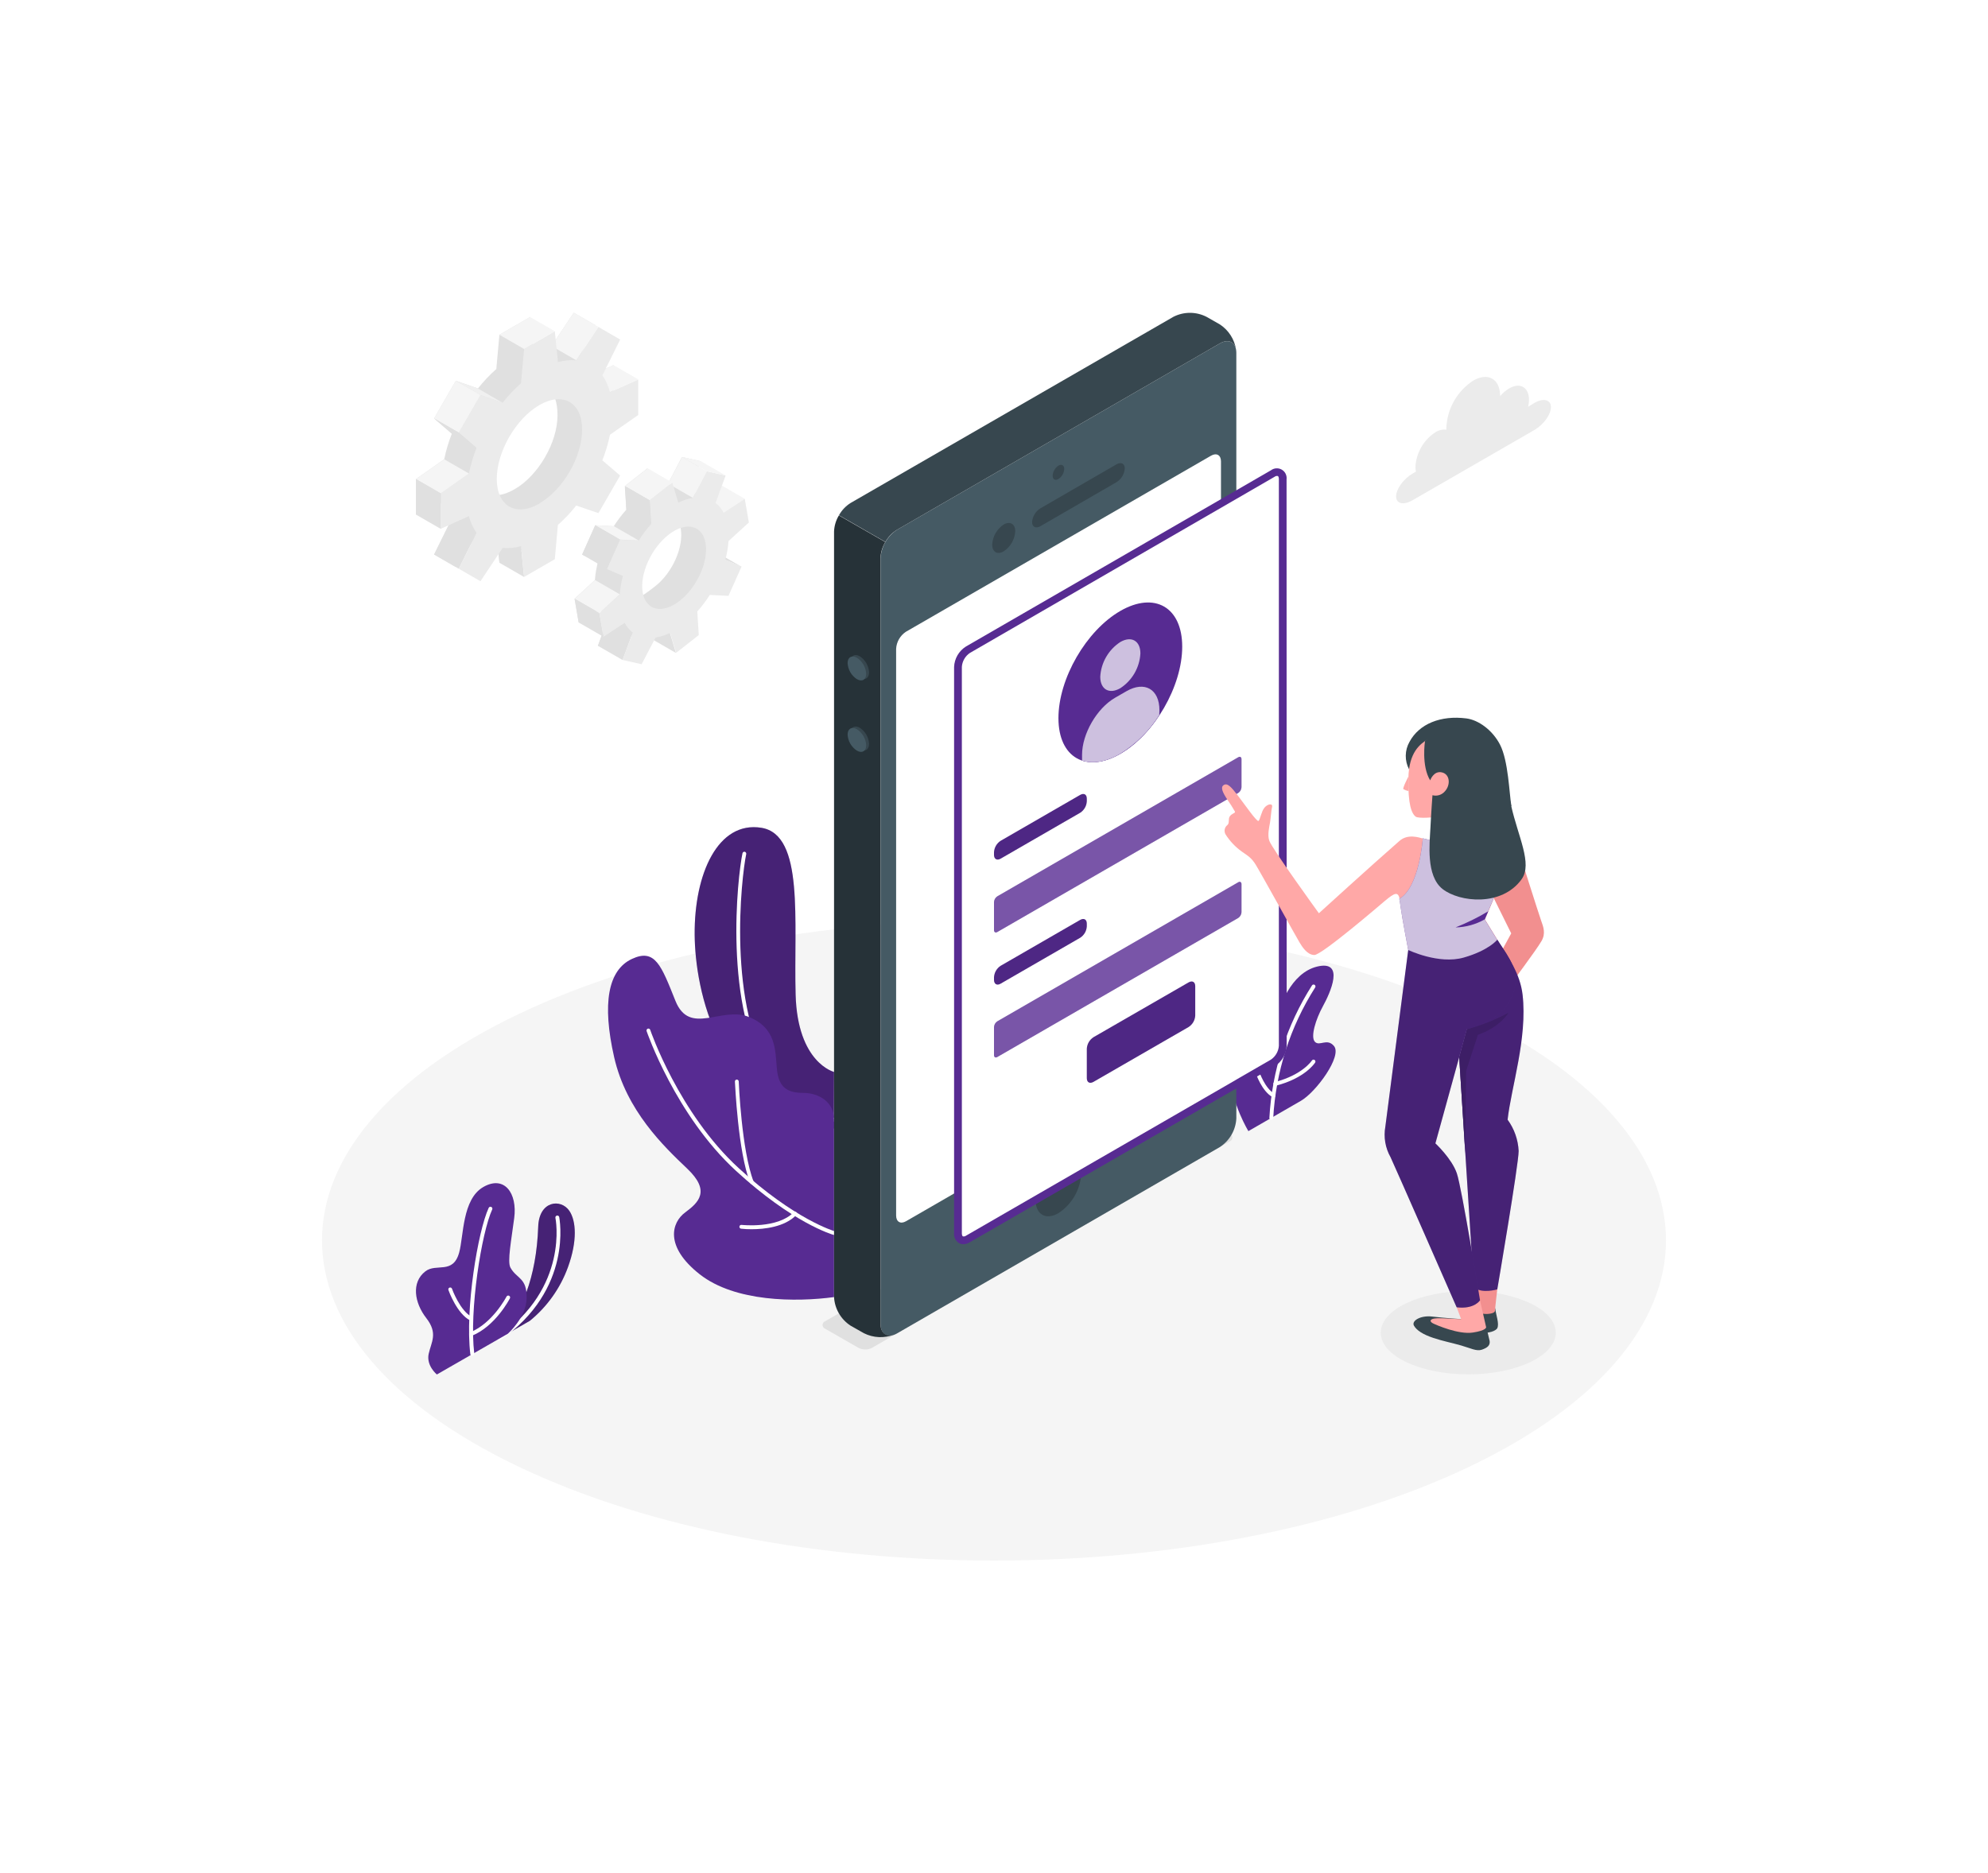 <svg width="522" height="492" viewBox="0 0 522 492" fill="none" xmlns="http://www.w3.org/2000/svg">
<rect x="0" y="0" width="522" height="492" fill="#808080" stroke="none"/>
<g clip-path="url(#clip0_700_7542)">
<rect width="522" height="492" fill="white"/>
<path d="M136.23 385.24C205.14 418.08 316.86 418.09 385.77 385.24C454.68 352.39 454.67 299.15 385.77 266.31C316.87 233.47 205.14 233.47 136.23 266.31C67.32 299.15 67.33 352.4 136.23 385.24Z" fill="#F5F5F5"/>
<path d="M385.53 360.97C398.221 360.97 408.51 356.068 408.51 350.02C408.51 343.972 398.221 339.07 385.53 339.07C372.838 339.07 362.55 343.972 362.55 350.02C362.55 356.068 372.838 360.97 385.53 360.97Z" fill="#EBEBEB"/>
<path d="M131 351.59L139.13 346.9C143.669 343.196 147.124 338.335 149.13 332.83C151.64 325.91 151.29 320.65 149.49 318.01C147.28 314.76 141.55 315.33 141.32 322.17C140.84 335.65 136.91 345 131 351.59Z" fill="#572B92"/>
<path opacity="0.2" d="M131 351.59L139.13 346.9C143.669 343.196 147.124 338.335 149.13 332.83C151.64 325.91 151.29 320.65 149.49 318.01C147.28 314.76 141.55 315.33 141.32 322.17C140.84 335.65 136.91 345 131 351.59Z" fill="black"/>
<path d="M131 352.09C130.894 352.089 130.791 352.054 130.706 351.99C130.622 351.927 130.559 351.838 130.528 351.737C130.497 351.636 130.499 351.527 130.533 351.427C130.568 351.327 130.633 351.241 130.72 351.18C149.52 338.18 145.88 320.05 145.84 319.87C145.826 319.804 145.825 319.737 145.838 319.671C145.85 319.605 145.875 319.542 145.912 319.486C145.949 319.429 145.996 319.381 146.051 319.343C146.107 319.305 146.169 319.279 146.235 319.265C146.3 319.251 146.368 319.25 146.434 319.263C146.5 319.275 146.563 319.3 146.619 319.337C146.675 319.374 146.724 319.421 146.761 319.477C146.799 319.532 146.826 319.594 146.84 319.66C146.84 319.85 150.68 338.6 131.32 352C131.226 352.064 131.113 352.096 131 352.09Z" fill="white"/>
<path d="M114.71 361C114.71 361 111.88 358.7 112.56 355.58C113.24 352.46 115.07 350.22 111.94 346.2C108.81 342.18 107.94 336.82 111.68 333.92C114.53 331.67 118.98 334.85 120.58 328.92C121.76 324.58 121.36 314.97 126.89 311.77C132.42 308.57 135.89 313.39 135.02 319.91C134.26 325.74 133.18 331.35 134.02 332.91C135.64 335.91 138.41 335.5 138.28 340.98C138.17 346.08 133.34 350.3 133.34 350.3L114.71 361Z" fill="#572B92"/>
<path d="M124 356.11C123.878 356.109 123.76 356.064 123.668 355.983C123.576 355.902 123.517 355.791 123.5 355.67C122.07 343.82 125.5 323.36 128.3 317.28C128.323 317.213 128.361 317.151 128.41 317.099C128.46 317.048 128.52 317.007 128.586 316.981C128.652 316.954 128.724 316.942 128.795 316.945C128.866 316.949 128.936 316.967 129 317C129.059 317.027 129.113 317.065 129.158 317.113C129.202 317.161 129.237 317.218 129.259 317.279C129.281 317.341 129.291 317.406 129.288 317.472C129.285 317.537 129.268 317.601 129.24 317.66C126.47 323.66 123.16 344.18 124.53 355.51C124.544 355.641 124.505 355.773 124.423 355.876C124.341 355.979 124.221 356.045 124.09 356.06L124 356.11Z" fill="white"/>
<path d="M123.73 346.88C123.653 346.884 123.577 346.866 123.51 346.83C120.04 345.14 117.84 339.11 117.75 338.83C117.725 338.768 117.713 338.701 117.715 338.634C117.717 338.568 117.732 338.502 117.759 338.441C117.787 338.38 117.826 338.325 117.875 338.28C117.924 338.234 117.982 338.199 118.045 338.176C118.108 338.154 118.174 338.144 118.241 338.147C118.308 338.151 118.373 338.168 118.433 338.197C118.494 338.226 118.547 338.267 118.591 338.318C118.635 338.368 118.669 338.426 118.69 338.49C118.69 338.55 120.84 344.39 123.95 345.9C124.052 345.949 124.134 346.032 124.183 346.134C124.232 346.236 124.244 346.352 124.219 346.463C124.193 346.573 124.131 346.672 124.042 346.742C123.953 346.812 123.843 346.85 123.73 346.85V346.88Z" fill="white"/>
<path d="M123.67 350.88C123.57 350.88 123.472 350.849 123.39 350.792C123.307 350.735 123.245 350.654 123.21 350.56C123.16 350.438 123.161 350.301 123.211 350.179C123.262 350.058 123.358 349.961 123.48 349.91C129.32 347.57 132.96 340.62 133 340.54C133.061 340.422 133.166 340.333 133.293 340.293C133.419 340.252 133.557 340.264 133.675 340.325C133.793 340.386 133.882 340.491 133.922 340.618C133.962 340.745 133.951 340.882 133.89 341C133.73 341.3 130.04 348.36 123.89 350.84C123.821 350.872 123.745 350.886 123.67 350.88Z" fill="white"/>
<path d="M327.8 297.08C327.8 297.08 323.43 290 323 282.31C322.57 274.62 324.26 271.42 326.58 270.5C328.9 269.58 329.08 272.41 330.27 274.08C331.46 275.75 333.89 274.8 334.79 269.59C335.69 264.38 338.97 255.59 345.79 253.88C353.29 252.02 349.27 260.82 347.38 264.25C345.49 267.68 344.03 272.36 345.27 273.63C346.51 274.9 348.44 272.55 350.27 274.73C352.5 277.36 345.57 286.83 341.59 289.12L327.8 297.08Z" fill="#572B92"/>
<path d="M333.79 294.11C333.724 294.107 333.66 294.092 333.6 294.064C333.54 294.037 333.487 293.998 333.442 293.949C333.398 293.901 333.363 293.845 333.34 293.783C333.318 293.721 333.307 293.656 333.31 293.59C333.987 281.22 337.845 269.233 344.51 258.79C344.548 258.736 344.596 258.689 344.652 258.654C344.708 258.619 344.771 258.596 344.836 258.585C344.902 258.575 344.969 258.578 345.033 258.594C345.097 258.611 345.157 258.64 345.21 258.68C345.315 258.758 345.385 258.874 345.406 259.003C345.426 259.131 345.395 259.263 345.32 259.37C338.774 269.66 334.986 281.462 334.32 293.64C334.316 293.706 334.299 293.77 334.271 293.829C334.242 293.888 334.202 293.941 334.153 293.985C334.103 294.029 334.046 294.062 333.984 294.084C333.922 294.105 333.856 294.114 333.79 294.11Z" fill="white"/>
<path d="M334.36 288.2C334.276 288.199 334.194 288.179 334.12 288.14C331.32 286.59 329.77 281.99 329.71 281.8C329.688 281.738 329.678 281.671 329.682 281.605C329.686 281.539 329.702 281.475 329.731 281.415C329.76 281.356 329.8 281.302 329.85 281.259C329.899 281.215 329.957 281.181 330.02 281.16C330.146 281.119 330.283 281.13 330.401 281.19C330.519 281.25 330.609 281.354 330.65 281.48C330.65 281.48 332.15 285.91 334.65 287.26C334.763 287.327 334.846 287.435 334.881 287.562C334.917 287.688 334.902 287.824 334.84 287.94C334.795 288.026 334.725 288.097 334.639 288.143C334.554 288.189 334.457 288.209 334.36 288.2Z" fill="white"/>
<path d="M334.85 285.17C334.739 285.169 334.632 285.131 334.545 285.062C334.458 284.993 334.396 284.898 334.37 284.79C334.353 284.727 334.35 284.661 334.359 284.597C334.368 284.532 334.39 284.47 334.424 284.414C334.457 284.358 334.502 284.31 334.554 284.271C334.607 284.233 334.666 284.205 334.73 284.19C341.95 282.36 344.45 278.58 344.47 278.54C344.505 278.484 344.551 278.436 344.606 278.398C344.66 278.36 344.721 278.333 344.785 278.319C344.85 278.304 344.917 278.303 344.982 278.314C345.047 278.325 345.109 278.35 345.165 278.385C345.221 278.42 345.269 278.467 345.307 278.521C345.345 278.575 345.372 278.636 345.386 278.7C345.401 278.765 345.402 278.832 345.391 278.897C345.379 278.962 345.355 279.024 345.32 279.08C345.21 279.25 342.61 283.22 334.98 285.16L334.85 285.17Z" fill="white"/>
<path d="M219 281.54C219 281.54 209.41 279.2 208.91 261.24C208.38 241.86 211.26 219.24 199.91 217.41C188.56 215.58 182.26 229.41 182.4 245.56C182.53 259.7 188.23 290.4 218.96 296.42L219 281.54Z" fill="#572B92"/>
<path opacity="0.2" d="M219 281.54C219 281.54 209.41 279.2 208.91 261.24C208.38 241.86 211.26 219.24 199.91 217.41C188.56 215.58 182.26 229.41 182.4 245.56C182.53 259.7 188.23 290.4 218.96 296.42L219 281.54Z" fill="black"/>
<path d="M219 294.58H218.91C212 293.32 206.37 289.51 202.18 283.27C189.76 264.74 193.67 230.14 194.96 224.1C194.988 223.971 195.066 223.859 195.176 223.786C195.286 223.713 195.42 223.686 195.55 223.71C195.679 223.741 195.792 223.821 195.864 223.932C195.937 224.044 195.964 224.179 195.94 224.31C194.67 230.31 190.78 264.47 203.01 282.71C204.79 285.539 207.138 287.966 209.907 289.839C212.675 291.712 215.802 292.989 219.09 293.59C219.155 293.602 219.217 293.627 219.273 293.663C219.328 293.699 219.376 293.746 219.413 293.801C219.45 293.856 219.476 293.918 219.489 293.983C219.503 294.048 219.503 294.115 219.49 294.18C219.468 294.294 219.407 294.396 219.318 294.47C219.228 294.543 219.115 294.582 219 294.58Z" fill="white"/>
<path d="M219 340.67C209.09 342.01 193 341.99 183.71 334.67C174.42 327.35 176.36 321.05 179.93 318.42C183.5 315.79 186.6 312.79 180.46 306.95C174.32 301.11 164.46 291.73 161.26 277.66C158.06 263.59 159.64 254.79 165.92 251.86C172.01 249.02 173.62 253.54 177.35 262.86C181.08 272.18 189.47 264.19 196.65 267.1C203.83 270.01 203.54 275.77 203.99 280.72C204.44 285.67 206.81 287.04 210.88 287.04C214.95 287.04 219 289.38 219 294.04V340.67Z" fill="#572B92"/>
<path d="M219 324.33C218.957 324.339 218.913 324.339 218.87 324.33C218.44 324.21 208.19 321.23 193.26 307.52C177.36 292.92 169.86 271.02 169.78 270.8C169.742 270.674 169.753 270.538 169.813 270.421C169.873 270.303 169.976 270.213 170.1 270.17C170.225 270.129 170.361 270.138 170.478 270.196C170.596 270.254 170.687 270.356 170.73 270.48C170.8 270.7 178.23 292.36 193.94 306.78C208.66 320.31 219.03 323.34 219.14 323.37C219.203 323.388 219.262 323.419 219.313 323.46C219.364 323.501 219.407 323.552 219.438 323.61C219.47 323.667 219.49 323.73 219.497 323.796C219.504 323.861 219.498 323.927 219.48 323.99C219.447 324.091 219.383 324.179 219.297 324.24C219.21 324.301 219.106 324.333 219 324.33Z" fill="white"/>
<path d="M197.43 311C197.329 311.002 197.231 310.971 197.148 310.914C197.066 310.857 197.003 310.775 196.97 310.68C193.76 302.44 193.03 284.81 192.97 284.06C192.967 283.928 193.015 283.8 193.105 283.703C193.194 283.606 193.318 283.548 193.45 283.54C193.58 283.542 193.706 283.592 193.802 283.68C193.898 283.769 193.958 283.89 193.97 284.02C193.97 284.2 194.72 302.23 197.87 310.32C197.894 310.382 197.906 310.448 197.904 310.514C197.902 310.58 197.888 310.645 197.861 310.706C197.834 310.766 197.795 310.821 197.747 310.866C197.699 310.911 197.642 310.947 197.58 310.97C197.532 310.987 197.481 310.997 197.43 311Z" fill="white"/>
<path d="M197.35 322.85C196.428 322.857 195.506 322.81 194.59 322.71C194.524 322.702 194.46 322.681 194.403 322.649C194.345 322.617 194.294 322.573 194.254 322.521C194.213 322.469 194.183 322.41 194.165 322.346C194.147 322.282 194.142 322.216 194.15 322.15C194.157 322.084 194.178 322.021 194.211 321.963C194.243 321.906 194.286 321.855 194.338 321.814C194.39 321.773 194.45 321.743 194.514 321.725C194.577 321.707 194.644 321.702 194.71 321.71C194.8 321.71 204.11 322.77 208.38 318.42C208.424 318.367 208.479 318.324 208.541 318.294C208.603 318.264 208.67 318.246 208.739 318.243C208.808 318.24 208.876 318.251 208.941 318.276C209.005 318.3 209.064 318.338 209.113 318.387C209.162 318.435 209.2 318.493 209.226 318.557C209.251 318.621 209.263 318.689 209.261 318.758C209.259 318.827 209.243 318.895 209.213 318.957C209.184 319.019 209.142 319.075 209.09 319.12C206 322.31 200.61 322.85 197.35 322.85Z" fill="white"/>
<path d="M190.15 133.49L189.07 127.26L183.51 130.92C183.002 129.92 182.282 129.043 181.4 128.35L184.06 121.15L179.06 120.04L175.4 127.04C174.076 127.263 172.792 127.681 171.59 128.28L170 123L164.06 127.67L164.45 133.87C163.24 135.225 162.143 136.677 161.17 138.21L156.27 137.96L152.83 145.67L157.04 147.47C156.6 149.065 156.322 150.7 156.21 152.35L150.86 157.27L151.93 163.51L157.5 159.85C158.005 160.849 158.726 161.723 159.61 162.41L157 169.62L162 170.72L167.24 165.62C168.45 165.43 168.15 163.15 169.47 162.5L171.06 167.76L176.99 163.1L176.84 160.66C178.04 159.32 182.58 156.37 183.56 154.83L184.79 152.83L188.23 145.12L186.63 142.22L184.85 138.44L190.15 133.49ZM172 154C167.44 157.58 166 158.37 165.23 153.58C164.46 148.79 167.07 141.51 171.63 137.92C176.19 134.33 177.93 134.08 178.75 138.86C179.57 143.64 176.57 150.46 172 154Z" fill="#E0E0E0"/>
<path d="M179.1 120.04L185.59 123.78L181.93 130.76L175.44 127.02L179.1 120.04Z" fill="#F5F5F5"/>
<path d="M195.56 131L190 134.66L183.51 130.92L189.07 127.26L195.56 131Z" fill="#F5F5F5"/>
<path d="M194.67 148.83L190.46 147.04L183.97 143.3L188.18 145.09L194.67 148.83Z" fill="#E0E0E0"/>
<path d="M156.99 169.62L163.48 173.35L166.14 166.15L159.65 162.41L156.99 169.62Z" fill="#E0E0E0"/>
<path d="M177.49 171.5L171.01 167.76L169.42 162.5L175.91 166.24L177.49 171.5Z" fill="#E0E0E0"/>
<path d="M196.63 137.23L195.56 131L190 134.66C189.488 133.66 188.765 132.783 187.88 132.09L190.54 124.89L185.59 123.78L181.92 130.78C180.596 131.003 179.312 131.421 178.11 132.02L176.53 126.76L170.59 131.43L170.98 137.63C169.769 138.995 168.672 140.456 167.7 142L162.79 141.75L159.35 149.46L163.56 151.26C163.125 152.859 162.847 154.497 162.73 156.15L157.39 161L158.46 167.24L164.02 163.58C164.532 164.578 165.256 165.451 166.14 166.14L163.48 173.34L168.48 174.45L172.14 167.45C173.469 167.229 174.757 166.808 175.96 166.2L177.54 171.46L183.48 166.8L183.09 160.6C184.3 159.245 185.397 157.794 186.37 156.26L191.28 156.5L194.72 148.79L190.45 147C190.893 145.402 191.174 143.764 191.29 142.11L196.63 137.23ZM178.5 157.78C173.95 161.36 169.59 160.39 168.76 155.61C167.93 150.83 170.96 144.04 175.52 140.46C180.08 136.88 184.43 137.86 185.26 142.64C186.09 147.42 183.06 154.2 178.5 157.78Z" fill="#EBEBEB"/>
<path d="M176.53 126.74L170.04 123L164.1 127.67L170.59 131.41L176.53 126.74Z" fill="#F5F5F5"/>
<path d="M164.1 127.67L164.49 133.87L170.98 137.61L170.59 131.41L164.1 127.67Z" fill="#E0E0E0"/>
<path d="M167.7 141.95L161.21 138.21L156.31 137.97L162.79 141.71L167.7 141.95Z" fill="#F5F5F5"/>
<path d="M156.31 137.97L152.87 145.67L159.35 149.41L162.79 141.71L156.31 137.97Z" fill="#E0E0E0"/>
<path d="M162.73 156.09L156.25 152.35L150.9 157.27L157.38 161.01L162.73 156.09Z" fill="#F5F5F5"/>
<path d="M158.46 167.25L151.97 163.51L150.9 157.27L157.38 161.01L158.46 167.25Z" fill="#E0E0E0"/>
<path d="M185.59 123.78L179.1 120.04L184.06 121.15L190.54 124.89L185.59 123.78Z" fill="#F5F5F5"/>
<path d="M161.09 105.21V95.9L153.68 99.24C153.287 97.66 152.61 96.166 151.68 94.83L156.35 85.42L150.65 82.13L144.83 90.88C143.208 90.738 141.574 90.898 140.01 91.35L139.19 83.26L131.13 87.92L130.32 96.92C128.566 98.474 126.953 100.181 125.5 102.02L119.68 100.02L113.98 109.9L118.64 113.9C117.779 116.078 117.11 118.326 116.64 120.62L109.23 125.83V135.15L116.64 131.81C117.032 133.39 117.71 134.884 118.64 136.22L114 145.64L119.7 148.93L125.52 140.18C127.142 140.321 128.776 140.162 130.34 139.71L131.15 147.8L139.21 143.14L140.03 134.14C142.546 133.222 144.774 131.656 146.49 129.6L150.67 131.07L156.37 121.2L152.87 118.2C153.63 115.698 153.911 113.076 153.7 110.47L161.09 105.21ZM135.16 128.47C128.98 132.04 125.16 129.47 125.16 122.36C125.16 115.25 130.27 106.46 136.46 102.89C142.65 99.32 146.39 101.89 146.39 109.06C146.39 116.23 141.35 124.89 135.16 128.47Z" fill="#E0E0E0"/>
<path d="M157.13 85.86L150.65 82.13L144.83 90.88L151.31 94.62L157.13 85.86Z" fill="#F5F5F5"/>
<path d="M167.58 99.64L161.09 95.9L153.68 99.24L160.17 102.98L167.58 99.64Z" fill="#F5F5F5"/>
<path d="M137.61 151.54L131.13 147.8L130.32 139.71L136.8 143.45L137.61 151.54Z" fill="#E0E0E0"/>
<path d="M113.97 145.64L120.46 149.38L125.13 139.97L118.64 136.23L113.97 145.64Z" fill="#E0E0E0"/>
<path d="M167.58 109V99.69L160.17 103C159.782 101.419 159.104 99.924 158.17 98.59L162.84 89.18L157.14 85.88L151.32 94.64C149.698 94.493 148.063 94.653 146.5 95.11L145.68 87L137.62 91.66L136.8 100.66C135.049 102.217 133.436 103.923 131.98 105.76L126.16 103.76L120.46 113.64L125.13 117.64C124.265 119.816 123.595 122.065 123.13 124.36L115.72 129.57V138.89L123.13 135.55C123.518 137.131 124.197 138.626 125.13 139.96L120.46 149.37L126.16 152.66L131.98 143.91C133.602 144.052 135.236 143.892 136.8 143.44L137.62 151.53L145.68 146.87L146.49 137.87C148.244 136.316 149.857 134.609 151.31 132.77L157.13 134.77L162.83 124.9L158.16 120.9C159.026 118.724 159.695 116.475 160.16 114.18L167.58 109ZM141.65 132.26C135.46 135.83 130.44 132.93 130.44 125.79C130.44 118.65 135.44 109.96 141.65 106.38C147.86 102.8 152.85 105.71 152.85 112.85C152.85 119.99 147.83 128.63 141.65 132.21V132.26Z" fill="#EBEBEB"/>
<path d="M125.5 102.04L131.98 105.78L126.16 103.75L119.68 100L125.5 102.04Z" fill="#F0F0F0"/>
<path d="M119.679 100.01L113.978 109.894L120.465 113.636L126.167 103.753L119.679 100.01Z" fill="#F5F5F5"/>
<path d="M113.97 109.88L120.46 113.62L125.13 117.64L118.64 113.91L113.97 109.88Z" fill="#E0E0E0"/>
<path d="M116.64 120.63L123.13 124.37L115.72 129.58L109.23 125.84L116.64 120.63Z" fill="#F5F5F5"/>
<path d="M109.23 125.84L115.72 129.58V138.9L109.23 135.16V125.84Z" fill="#E0E0E0"/>
<path d="M145.68 87L139.19 83.26L131.13 87.92L137.61 91.66L145.68 87Z" fill="#F5F5F5"/>
<path d="M228.88 354.05L322.88 299.77C323.087 299.697 323.266 299.562 323.393 299.383C323.52 299.204 323.588 298.99 323.588 298.77C323.588 298.551 323.52 298.336 323.393 298.157C323.266 297.978 323.087 297.843 322.88 297.77L314.19 292.77C313.652 292.499 313.057 292.358 312.455 292.358C311.852 292.358 311.258 292.499 310.72 292.77L216.69 347C216.483 347.073 216.303 347.208 216.176 347.387C216.05 347.566 215.981 347.781 215.981 348C215.981 348.22 216.05 348.434 216.176 348.613C216.303 348.792 216.483 348.927 216.69 349L225.41 354C225.944 354.279 226.536 354.428 227.139 354.437C227.742 354.446 228.338 354.313 228.88 354.05Z" fill="#E0E0E0"/>
<path d="M320.3 90.2L235.54 139.14C234.28 139.962 233.231 141.07 232.479 142.373C231.727 143.676 231.292 145.138 231.21 146.64V347.71C231.21 350.47 233.15 351.59 235.54 350.21L320.3 301.27C321.562 300.449 322.611 299.342 323.364 298.039C324.116 296.736 324.55 295.273 324.63 293.77V92.7C324.63 89.94 322.7 88.82 320.3 90.2Z" fill="#455A64"/>
<path d="M235.54 139.14L320.3 90.2C322.44 88.96 324.21 89.73 324.57 91.88C324.37 90.528 323.886 89.234 323.15 88.083C322.414 86.931 321.443 85.949 320.3 85.2L316.78 83.2C315.438 82.519 313.955 82.164 312.45 82.164C310.945 82.164 309.462 82.519 308.12 83.2L223.35 132.1C222.073 132.901 221.02 134.012 220.29 135.33L232.48 142.33C233.21 141.022 234.264 139.924 235.54 139.14Z" fill="#37474F"/>
<path d="M219 340.67C219.082 342.172 219.517 343.634 220.269 344.937C221.021 346.24 222.07 347.348 223.33 348.17L226.86 350.17C228.082 350.781 229.419 351.127 230.784 351.186C232.149 351.245 233.51 351.014 234.78 350.51C232.78 351.29 231.19 350.14 231.19 347.67V146.64C231.24 145.131 231.677 143.661 232.46 142.37L220.27 135.37C219.498 136.651 219.062 138.106 219 139.6V340.67Z" fill="#263238"/>
<path d="M237.87 165.93L318 119.68C319.44 118.86 320.6 119.53 320.6 121.18V270C320.552 270.902 320.291 271.78 319.839 272.562C319.387 273.344 318.757 274.008 318 274.5L237.9 320.75C236.46 321.58 235.3 320.91 235.3 319.25V170.43C235.345 169.531 235.602 168.655 236.048 167.874C236.495 167.092 237.119 166.426 237.87 165.93Z" fill="white"/>
<path d="M277.92 122.29C277.478 122.58 277.11 122.971 276.846 123.429C276.582 123.888 276.429 124.402 276.4 124.93C276.4 125.93 277.08 126.3 277.92 125.81C278.364 125.521 278.733 125.132 278.997 124.673C279.262 124.214 279.413 123.699 279.44 123.17C279.44 122.2 278.76 121.81 277.92 122.29Z" fill="#37474F"/>
<path d="M277.92 304.74C276.172 305.884 274.718 307.423 273.675 309.233C272.633 311.044 272.031 313.074 271.92 315.16C271.92 318.99 274.61 320.55 277.92 318.63C279.668 317.486 281.121 315.946 282.164 314.136C283.206 312.326 283.808 310.296 283.92 308.21C283.94 304.38 281.24 302.82 277.92 304.74Z" fill="#37474F"/>
<path d="M263.53 137.77C262.651 138.353 261.922 139.135 261.4 140.052C260.879 140.97 260.581 141.996 260.53 143.05C260.53 144.99 261.89 145.78 263.53 144.81C264.418 144.232 265.157 143.453 265.687 142.535C266.217 141.618 266.523 140.588 266.58 139.53C266.58 137.59 265.22 136.8 263.53 137.77Z" fill="#37474F"/>
<path d="M271 137.11C271 138.41 272 138.9 273.17 138.21L293.17 126.64C293.79 126.253 294.309 125.725 294.686 125.1C295.063 124.474 295.287 123.769 295.34 123.04C295.34 121.75 294.34 121.26 293.17 121.95L273.17 133.52C272.552 133.906 272.033 134.432 271.656 135.056C271.279 135.68 271.054 136.383 271 137.11Z" fill="#37474F"/>
<path d="M225.76 172.37C226.47 172.832 227.06 173.455 227.484 174.188C227.908 174.922 228.154 175.744 228.2 176.59C228.2 178.15 227.11 178.78 225.76 178C225.053 177.536 224.464 176.912 224.042 176.179C223.62 175.446 223.376 174.625 223.33 173.78C223.33 172.23 224.42 171.6 225.76 172.37Z" fill="#37474F"/>
<path d="M225.76 191.15C226.47 191.612 227.06 192.235 227.484 192.968C227.908 193.702 228.154 194.524 228.2 195.37C228.2 196.92 227.11 197.55 225.76 196.78C225.053 196.316 224.464 195.692 224.042 194.959C223.62 194.226 223.376 193.405 223.33 192.56C223.33 191 224.42 190.37 225.76 191.15Z" fill="#37474F"/>
<path d="M225 172.75C225.71 173.212 226.3 173.835 226.724 174.568C227.148 175.302 227.393 176.124 227.44 176.97C227.44 178.52 226.35 179.15 225 178.38C224.29 177.918 223.7 177.295 223.276 176.562C222.852 175.828 222.607 175.006 222.56 174.16C222.57 172.6 223.66 172 225 172.75Z" fill="#455A64"/>
<path d="M225 191.52C225.711 191.983 226.303 192.608 226.727 193.343C227.151 194.078 227.395 194.903 227.44 195.75C227.44 197.3 226.35 197.93 225 197.15C224.289 196.69 223.697 196.067 223.273 195.333C222.848 194.6 222.604 193.776 222.56 192.93C222.57 191.38 223.66 190.75 225 191.52Z" fill="#455A64"/>
<path d="M336.82 125.89C336.82 124.23 335.66 123.56 334.22 124.39L324.63 129.92L254.12 170.64C253.363 171.132 252.732 171.796 252.28 172.578C251.829 173.36 251.568 174.238 251.52 175.14V323.92C251.52 325.58 252.68 326.25 254.12 325.42L324.66 284.69L334.22 279.17C334.977 278.678 335.608 278.014 336.06 277.232C336.511 276.45 336.772 275.572 336.82 274.67V125.89Z" fill="white"/>
<path d="M337.82 125.89C337.883 125.389 337.796 124.88 337.571 124.427C337.347 123.974 336.993 123.598 336.556 123.345C336.118 123.092 335.616 122.974 335.111 123.005C334.607 123.036 334.123 123.215 333.72 123.52L324.57 128.81L253.62 169.81C252.706 170.387 251.947 171.177 251.407 172.112C250.867 173.048 250.562 174.101 250.52 175.18V323.92C250.48 324.419 250.575 324.92 250.797 325.369C251.019 325.818 251.359 326.199 251.78 326.47C252.138 326.678 252.546 326.785 252.96 326.78C253.546 326.762 254.117 326.593 254.62 326.29L325.62 285.29L334.75 280.02C335.658 279.438 336.413 278.646 336.953 277.712C337.492 276.778 337.8 275.728 337.85 274.65L337.82 125.89ZM324.59 283.58L323.77 284.06L253.66 324.54C253.542 324.631 253.405 324.694 253.26 324.725C253.115 324.756 252.964 324.754 252.82 324.72C252.69 324.64 252.56 324.36 252.56 323.9V175.14C252.611 174.414 252.827 173.709 253.191 173.079C253.555 172.448 254.057 171.908 254.66 171.5L324.7 131L334.7 125.21C334.818 125.12 334.954 125.056 335.099 125.025C335.245 124.994 335.395 124.996 335.54 125.03C335.67 125.11 335.8 125.39 335.8 125.85V274.67C335.748 275.396 335.532 276.101 335.168 276.732C334.804 277.362 334.302 277.902 333.7 278.31L324.57 283.58H324.59Z" fill="#572B92"/>
<path d="M294.17 160.46C303.17 155.28 310.42 159.46 310.42 169.85C310.42 180.24 303.14 192.85 294.17 197.99C285.2 203.13 277.92 198.99 277.92 188.61C277.92 178.23 285.2 165.65 294.17 160.46Z" fill="#572B92"/>
<path d="M294.17 168.62C297.08 166.94 299.44 168.3 299.44 171.62C299.341 173.449 298.812 175.229 297.897 176.815C296.981 178.402 295.704 179.75 294.17 180.75C291.26 182.43 288.9 181.07 288.9 177.75C288.999 175.921 289.527 174.141 290.443 172.555C291.359 170.969 292.636 169.62 294.17 168.62Z" fill="#572B92"/>
<path d="M304.44 186.54C304.44 181.02 300.57 178.78 295.78 181.54L292.78 183.27C288 186.03 284.12 192.75 284.12 198.27V199.76C286.89 200.67 290.37 200.18 294.12 197.99C298.274 195.428 301.787 191.949 304.39 187.82L304.44 186.54Z" fill="#572B92"/>
<path opacity="0.7" d="M294.17 168.62C297.08 166.94 299.44 168.3 299.44 171.62C299.341 173.449 298.812 175.229 297.897 176.815C296.981 178.402 295.704 179.75 294.17 180.75C291.26 182.43 288.9 181.07 288.9 177.75C288.999 175.921 289.527 174.141 290.443 172.555C291.359 170.969 292.636 169.62 294.17 168.62Z" fill="white"/>
<path opacity="0.7" d="M304.44 186.54C304.44 181.02 300.57 178.78 295.78 181.54L292.78 183.27C288 186.03 284.12 192.75 284.12 198.27V199.76C286.89 200.67 290.37 200.18 294.12 197.99C298.274 195.428 301.787 191.949 304.39 187.82L304.44 186.54Z" fill="white"/>
<path d="M262.73 220.84L283.64 208.77C284.64 208.22 285.37 208.66 285.37 209.77V210.46C285.338 211.061 285.165 211.646 284.865 212.167C284.564 212.689 284.144 213.132 283.64 213.46L262.73 225.53C261.78 226.08 261 225.63 261 224.53V223.84C261.032 223.239 261.206 222.655 261.507 222.133C261.807 221.612 262.226 221.169 262.73 220.84Z" fill="#572B92"/>
<path opacity="0.1" d="M262.73 220.84L283.64 208.77C284.64 208.22 285.37 208.66 285.37 209.77V210.46C285.338 211.061 285.165 211.646 284.865 212.167C284.564 212.689 284.144 213.132 283.64 213.46L262.73 225.53C261.78 226.08 261 225.63 261 224.53V223.84C261.032 223.239 261.206 222.655 261.507 222.133C261.807 221.612 262.226 221.169 262.73 220.84Z" fill="black"/>
<path d="M261.87 235.41L325.13 198.89C325.6 198.61 325.99 198.83 325.99 199.39V206.77C325.972 207.07 325.886 207.361 325.736 207.621C325.587 207.881 325.38 208.104 325.13 208.27L261.87 244.79C261.39 245.07 261 244.84 261 244.29V236.91C261.017 236.609 261.105 236.317 261.256 236.056C261.407 235.796 261.617 235.574 261.87 235.41Z" fill="#572B92"/>
<path opacity="0.2" d="M261.87 235.41L325.13 198.89C325.6 198.61 325.99 198.83 325.99 199.39V206.77C325.972 207.07 325.886 207.361 325.736 207.621C325.587 207.881 325.38 208.104 325.13 208.27L261.87 244.79C261.39 245.07 261 244.84 261 244.29V236.91C261.017 236.609 261.105 236.317 261.256 236.056C261.407 235.796 261.617 235.574 261.87 235.41Z" fill="white"/>
<path d="M262.73 253.67L283.64 241.6C284.64 241.05 285.37 241.5 285.37 242.6V243.29C285.339 243.891 285.166 244.476 284.866 244.998C284.565 245.519 284.145 245.962 283.64 246.29L262.73 258.36C261.78 258.92 261 258.47 261 257.36V256.67C261.034 256.07 261.208 255.486 261.509 254.965C261.809 254.444 262.227 254 262.73 253.67Z" fill="#572B92"/>
<path opacity="0.1" d="M262.73 253.67L283.64 241.6C284.64 241.05 285.37 241.5 285.37 242.6V243.29C285.339 243.891 285.166 244.476 284.866 244.998C284.565 245.519 284.145 245.962 283.64 246.29L262.73 258.36C261.78 258.92 261 258.47 261 257.36V256.67C261.034 256.07 261.208 255.486 261.509 254.965C261.809 254.444 262.227 254 262.73 253.67Z" fill="black"/>
<path d="M261.87 268.24L325.13 231.72C325.6 231.44 325.99 231.67 325.99 232.22V239.6C325.972 239.9 325.886 240.191 325.736 240.451C325.587 240.711 325.38 240.934 325.13 241.1L261.87 277.62C261.39 277.9 261 277.68 261 277.12V269.74C261.017 269.439 261.105 269.147 261.256 268.886C261.407 268.626 261.617 268.404 261.87 268.24Z" fill="#572B92"/>
<path opacity="0.2" d="M261.87 268.24L325.13 231.72C325.6 231.44 325.99 231.67 325.99 232.22V239.6C325.972 239.9 325.886 240.191 325.736 240.451C325.587 240.711 325.38 240.934 325.13 241.1L261.87 277.62C261.39 277.9 261 277.68 261 277.12V269.74C261.017 269.439 261.105 269.147 261.256 268.886C261.407 268.626 261.617 268.404 261.87 268.24Z" fill="white"/>
<path d="M287.1 272.43L312.1 258.02C313.1 257.46 313.84 257.91 313.84 259.02V266.74C313.807 267.342 313.633 267.927 313.33 268.449C313.028 268.97 312.606 269.413 312.1 269.74L287.1 284.16C286.1 284.71 285.37 284.26 285.37 283.16V275.43C285.405 274.83 285.579 274.246 285.88 273.725C286.18 273.204 286.598 272.761 287.1 272.43Z" fill="#572B92"/>
<path opacity="0.1" d="M287.1 272.43L312.1 258.02C313.1 257.46 313.84 257.91 313.84 259.02V266.74C313.807 267.342 313.633 267.927 313.33 268.449C313.028 268.97 312.606 269.413 312.1 269.74L287.1 284.16C286.1 284.71 285.37 284.26 285.37 283.16V275.43C285.405 274.83 285.579 274.246 285.88 273.725C286.18 273.204 286.598 272.761 287.1 272.43Z" fill="black"/>
<path d="M346.3 239.85C346.3 239.85 334.02 222.91 333.3 220.85C332.73 219.33 333.3 217.07 333.48 216.02C333.66 214.97 333.82 212.63 334 212.02C334.3 210.88 332.83 211.11 332 212.15C331.17 213.19 330.89 215.27 330.46 215.61C330.03 215.95 326.76 211.18 325.05 208.98C323.34 206.78 322.27 205.44 321.22 206.26C320.47 206.85 321.03 208.13 322.27 210.01C322.994 211.022 323.662 212.074 324.27 213.16C324.46 213.57 323.44 213.6 322.89 214.45C322.46 215.11 322.89 216.18 322.29 216.69C321.921 216.971 321.668 217.378 321.579 217.833C321.491 218.289 321.573 218.761 321.81 219.16C322.923 220.908 324.359 222.428 326.04 223.64C327.88 224.91 328.62 225.36 329.71 227.09C330.8 228.82 340.58 246.49 341.24 247.55C341.9 248.61 343.17 250.77 345.1 250.83C347.03 250.89 362.83 237.29 363.64 236.61C366.24 234.44 367.07 234.13 367.51 236.08C367.662 236.773 367.775 237.474 367.85 238.18C368.16 240.66 369.85 249.52 369.85 249.52C369.85 249.52 377.85 253.39 384.42 251.52C390.99 249.65 393.21 246.86 393.21 246.86L389.92 241.5C390.81 239.29 394.92 230.33 396.25 224.06L375.65 220.73C375.23 220.64 374.55 220.47 373.65 220.24C372.52 219.94 369.65 218.95 367.48 220.85C360.4 227.02 346.32 239.85 346.32 239.85" fill="#FFA8A7"/>
<path d="M387.14 343.79L383.45 348.92C385.127 349.703 386.96 350.096 388.81 350.07C392.12 350.19 393.03 349.07 393.15 348.85C393.71 347.65 392.84 345.49 392.6 343.63L387.14 343.79Z" fill="#37474F"/>
<path d="M383.66 346.46C383.66 346.46 379.18 346.17 376.09 345.79C373 345.41 370.55 346.91 371.27 348.18C371.99 349.45 373.7 350.51 376.36 351.4C378.63 352.17 381.36 352.72 383.72 353.4C386.08 354.08 387.72 354.97 389.09 354.49C390.62 353.96 391.28 353.35 391.15 352.23C390.816 350.637 390.402 349.062 389.91 347.51L383.66 346.46Z" fill="#37474F"/>
<path d="M393.15 338.64C393.15 338.64 392.59 343.3 392.55 344.3C392.51 345.3 388 345.62 387.14 343.79L387 338.09L393.15 338.64Z" fill="#F28F8F"/>
<path d="M388.61 341.5L390.22 348.58C390.22 348.58 390.37 349.44 386.69 349.99C383.01 350.54 377.23 348.06 376.24 347.56C375.25 347.06 375.14 346.05 378.76 346.25C382.38 346.45 383.66 346.46 383.66 346.46L382.48 343.33L388.61 341.5Z" fill="#FFA8A7"/>
<path d="M396.19 224L398.74 223.29C398.74 223.29 404.07 240.16 404.66 241.79C405.25 243.42 405.92 245.14 404.77 247.15C403.4 249.54 396.19 259.15 396.19 259.15L391.61 254.67L396.81 245.15L392.21 235.85L396.19 224Z" fill="#F28F8F"/>
<path d="M370 202.09C369.402 200.968 369.099 199.712 369.118 198.441C369.137 197.169 369.479 195.924 370.11 194.82C372.65 190.11 378.31 187.82 385.05 188.69C388.17 189.1 391.85 191.69 393.86 195.56C396.08 199.85 396.29 208.49 396.86 211.76L370 202.09Z" fill="#37474F"/>
<path d="M369.82 203.94C369.82 203.94 368.22 206.99 368.5 207.27C368.914 207.512 369.368 207.681 369.84 207.77L369.82 203.94Z" fill="#FFA8A7"/>
<path d="M374.68 194.3C372.94 195.43 369.94 197.51 369.81 204.36C369.67 211.36 370.67 213.67 371.71 214.48C372.41 215.03 376.52 214.75 378.28 214.34C380.04 213.93 385.11 211.42 386.94 207.61C389.09 203.13 388.65 196.61 385.46 194.61C383.836 193.65 381.996 193.118 380.11 193.064C378.225 193.009 376.356 193.435 374.68 194.3Z" fill="#FFA8A7"/>
<path d="M393.15 246.82C396.23 251.62 399.15 255.82 399.79 261.24C401.11 272.63 396.79 285.65 395.86 294.08C397.609 296.478 398.617 299.336 398.76 302.3C398.76 305.79 393.15 338.64 393.15 338.64C393.15 338.64 389.07 339.88 387 338.09L383.15 277.66L385.15 270.3L393.15 246.82Z" fill="#572B92"/>
<path opacity="0.2" d="M393.15 246.82C396.23 251.62 399.15 255.82 399.79 261.24C401.11 272.63 396.79 285.65 395.86 294.08C397.609 296.478 398.617 299.336 398.76 302.3C398.76 305.79 393.15 338.64 393.15 338.64C393.15 338.64 389.07 339.88 387 338.09L383.15 277.66L385.15 270.3L393.15 246.82Z" fill="black"/>
<path d="M383.15 277.66L385.15 270.3C388.979 269.292 392.673 267.825 396.15 265.93C396.15 265.93 394.07 269.72 388.09 271.8L385 281.25L384.74 302.9L383.15 277.66Z" fill="#572B92"/>
<path opacity="0.3" d="M383.15 277.66L385.15 270.3C388.979 269.292 392.673 267.825 396.15 265.93C396.15 265.93 394.07 269.72 388.09 271.8L385 281.25L384.74 302.9L383.15 277.66Z" fill="black"/>
<path d="M393.15 246.82C394.8 249.52 398.74 254.12 397.9 258.55C396.9 263.91 394 267.68 385.18 270.3L376.9 300.3C376.9 300.3 381.21 304.3 382.53 308.17C383.85 312.04 388.61 341.52 388.61 341.52C388.61 341.52 387.13 343.93 382.48 343.35C382.48 343.35 366.27 306.35 365.13 303.94C363.746 301.499 363.261 298.651 363.76 295.89C364.27 292.01 369.76 249.54 369.76 249.54L393.15 246.82Z" fill="#572B92"/>
<path opacity="0.2" d="M393.15 246.82C394.8 249.52 398.74 254.12 397.9 258.55C396.9 263.91 394 267.68 385.18 270.3L376.9 300.3C376.9 300.3 381.21 304.3 382.53 308.17C383.85 312.04 388.61 341.52 388.61 341.52C388.61 341.52 387.13 343.93 382.48 343.35C382.48 343.35 366.27 306.35 365.13 303.94C363.746 301.499 363.261 298.651 363.76 295.89C364.27 292.01 369.76 249.54 369.76 249.54L393.15 246.82Z" fill="black"/>
<path d="M396.19 224L375.59 220.67C375.17 220.58 374.49 220.41 373.59 220.18C373.59 220.18 372.71 233.1 367.42 236.06C367.55 236.68 367.66 237.37 367.76 238.16C368.07 240.64 369.76 249.5 369.76 249.5C369.76 249.5 377.76 253.37 384.33 251.5C390.9 249.63 393.12 246.84 393.12 246.84L389.83 241.48C390.75 239.25 394.89 230.29 396.19 224Z" fill="#572B92"/>
<path opacity="0.7" d="M396.19 224L375.59 220.67C375.17 220.58 374.49 220.41 373.59 220.18C373.59 220.18 372.71 233.1 367.42 236.06C367.55 236.68 367.66 237.37 367.76 238.16C368.07 240.64 369.76 249.5 369.76 249.5C369.76 249.5 377.76 253.37 384.33 251.5C390.9 249.63 393.12 246.84 393.12 246.84L389.83 241.48C390.75 239.25 394.89 230.29 396.19 224Z" fill="white"/>
<path d="M390.76 239.35C388.024 240.993 385.158 242.408 382.19 243.58C384.884 243.526 387.521 242.797 389.86 241.46L390.76 239.35Z" fill="#572B92"/>
<path d="M374.17 194.64C374.17 194.64 373.17 201.14 375.53 204.96C375.53 204.96 376.41 202.37 378.6 202.86C380.79 203.35 380.91 206.24 379.37 207.86C378.978 208.314 378.467 208.649 377.894 208.826C377.321 209.003 376.709 209.015 376.13 208.86C376.13 208.86 375.78 213.56 375.59 217.5C375.4 221.44 374.36 230.03 378.79 233.5C383.22 236.97 394.34 238.19 399.55 230.91C402.45 226.86 398.6 219.7 396.81 211.67C395.16 204.29 394.23 193.35 386.4 191.59C378.57 189.83 374.17 194.64 374.17 194.64Z" fill="#37474F"/>
<path d="M402.9 105.83L401.25 106.83C401.389 106.243 401.466 105.643 401.48 105.04C401.48 101.69 399.13 100.34 396.23 102.04C395.348 102.572 394.56 103.248 393.9 104.04C393.9 99.54 390.74 97.71 386.84 99.96C384.785 101.3 383.075 103.106 381.848 105.231C380.621 107.356 379.913 109.74 379.78 112.19C379.78 112.42 379.78 112.64 379.78 112.86C378.775 112.734 377.759 112.967 376.91 113.52C375.382 114.516 374.11 115.858 373.198 117.437C372.286 119.017 371.759 120.789 371.66 122.61C371.66 123.033 371.703 123.456 371.79 123.87L370.91 124.38C368.52 125.76 366.58 128.45 366.58 130.38C366.58 132.31 368.52 132.77 370.91 131.38L402.91 112.93C405.3 111.55 407.24 108.86 407.24 106.93C407.24 105 405.29 104.44 402.9 105.83Z" fill="#EBEBEB"/>
</g>
<defs>
<clipPath id="clip0_700_7542">
<rect width="522" height="492" fill="white"/>
</clipPath>
</defs>
</svg>

